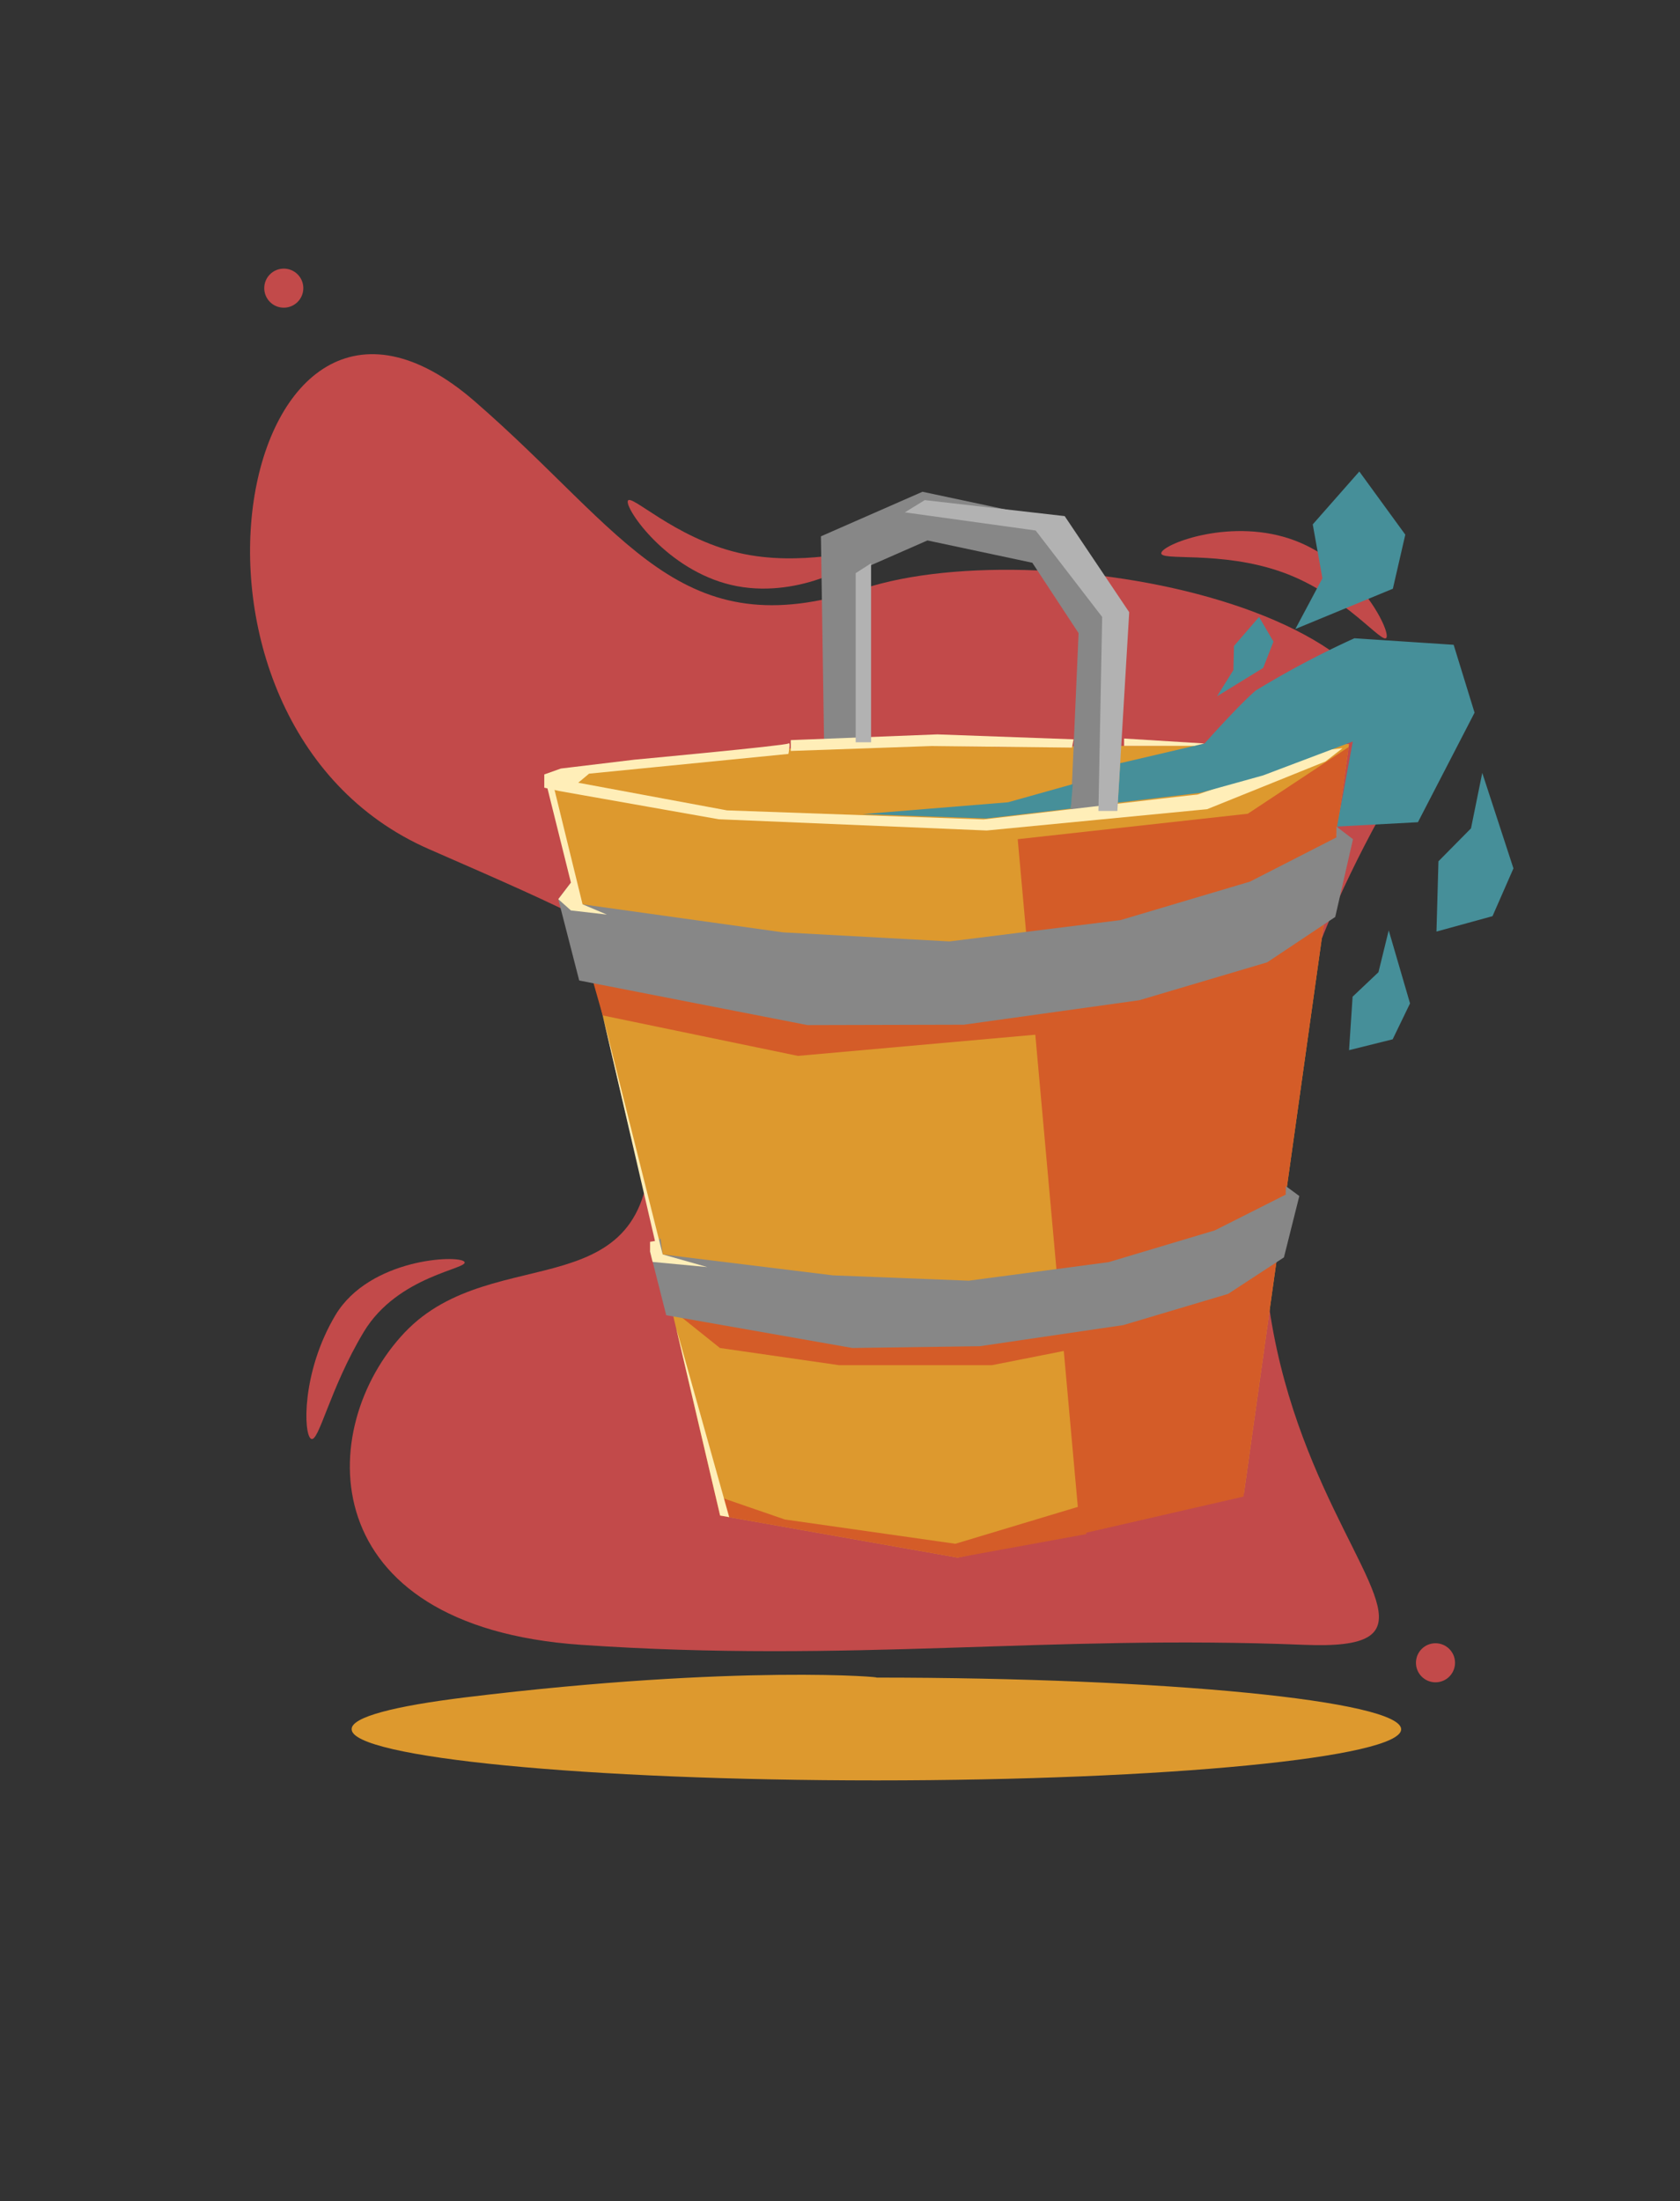<svg xmlns="http://www.w3.org/2000/svg" viewBox="0 0 85.13 111.53"><rect x="0" y="0" width="85.13" height="111.53" fill="#333333" stroke="none"/><defs><style>.cls-1{fill:#c24a4a;}.cls-2{fill:#dd992e;}.cls-3{fill:#d45c28;}.cls-4{fill:none;stroke:#878787;stroke-miterlimit:10;stroke-width:2.36px;}.cls-5{fill:#ffeeb8;}.cls-6{fill:#878787;}.cls-7{fill:#468f99;}.cls-8{fill:#b2b2b2;}</style></defs><title>kapitelbild_06</title><g id="Bcakground"><path class="cls-1" d="M66.08,83.34c-13-.53-23,.94-36.64,0s-13.5-11-8.94-15.82,12.82-.88,12.44-10.26,3.59-7.78-11.19-14.23-9.7-33.11,2.3-22.7c7.74,6.72,10.36,12.56,19.69,9.5s31.82,1.3,26.16,11.59C53,72.24,79.11,83.87,66.08,83.34Z"/><path class="cls-1" d="M65.62,27.39c3.14,1.19,4.81,4.48,4.64,4.91S68.17,30.14,65,29s-6.31-.53-6.15-1S62.47,26.2,65.62,27.39Z"/><path class="cls-1" d="M17,66.63c1.73-2.88,6.24-3.06,6.53-2.7s-3.37.68-5.1,3.56-2.28,5.64-2.67,5.41S15.28,69.51,17,66.63Z"/><path class="cls-1" d="M37.06,29.64c-3.25-.76-5.35-3.8-5.25-4.25s2.36,1.86,5.61,2.62,6.24-.31,6.15.13S40.31,30.4,37.06,29.64Z"/><circle class="cls-1" cx="14.38" cy="14.6" r="0.99"/><circle class="cls-1" cx="72.74" cy="84.25" r="0.99"/></g><g id="Ebene_8" data-name="Ebene 8"><path class="cls-2" d="M71,87.62c0,1.43-11.91,2.59-26.59,2.59s-26.59-1.16-26.59-2.59C17.79,87,20,86.44,23.6,86c13.91-1.7,21.47-1,20.78-1C59.06,85,71,86.18,71,87.62Z"/><polygon class="cls-2" points="27.72 39.41 42.14 37.67 50.62 37.84 68.36 37.7 63.03 75.68 48.53 78.92 36.49 76.79 31.02 53.5 27.72 39.41"/><polygon class="cls-3" points="63.23 41.23 51.57 42.52 54.74 77.73 63.01 75.83 68.34 37.85 63.23 41.23"/><polyline class="cls-4" points="42.94 37.71 42.79 27.94 46.87 26.15 53.03 27.46 55.85 31.75 55.44 41.09"/><path class="cls-5" d="M28.34,40.08l8.08,1.43L50,42.08,61.17,41l6-2.42.86-.67-2.35.25-1,.71-4,1.39c-.15,0-10.84,1.26-10.84,1.26l-13-.46-7.54-1.4.55-.46,10.1-1s.13-.64,0-.53-7.79.82-7.79.82l-3.74.45-.84.3,0,.67Z"/><polygon class="cls-5" points="40.07 38.05 40.07 37.5 47.5 37.21 54.4 37.46 54.32 37.88 47.21 37.8 40.07 38.05"/><polygon class="cls-3" points="54.72 76.32 48.41 78.22 39.77 76.99 36.26 75.78 36.49 76.79 48.53 78.92 55.05 77.73 54.72 76.32"/><polygon class="cls-3" points="34.27 66.53 36.48 68.3 42.51 69.17 50.27 69.17 53.91 68.45 54.4 67.06 34.27 66.53"/><polygon class="cls-3" points="30.04 49.69 30.54 51.45 40.43 53.5 52.65 52.41 55.22 52 55.85 50.61 30.04 49.69"/><polygon class="cls-6" points="32.94 63.41 33.76 66.64 43.19 68.3 49.65 68.21 56.92 67.14 62.23 65.56 65.06 63.71 65.84 60.6 65.16 60.1 65.15 60.53 61.56 62.34 56.18 63.95 49.09 64.89 42.21 64.62 33.58 63.56 33.47 62.74 32.94 63.41"/><polygon class="cls-6" points="28.29 45.56 29.35 49.68 40.92 51.94 48.84 51.92 57.73 50.68 64.21 48.76 67.66 46.46 68.56 42.52 67.72 41.88 67.72 42.43 63.34 44.67 56.78 46.62 48.11 47.7 39.67 47.24 29.08 45.76 28.93 44.72 28.29 45.56"/><polygon class="cls-7" points="65.64 31.87 70.58 29.83 71.21 27.09 68.88 23.89 66.52 26.57 67.01 29.3 65.64 31.87"/><polygon class="cls-7" points="75.11 39.16 76.69 44 75.63 46.42 72.79 47.2 72.89 43.64 74.54 41.97 75.11 39.16"/><polygon class="cls-7" points="70.37 47.14 71.45 50.84 70.57 52.66 68.36 53.21 68.54 50.5 69.85 49.26 70.37 47.14"/><polygon class="cls-7" points="61.67 35.28 64.01 33.84 64.53 32.51 63.8 31.26 62.53 32.73 62.5 33.95 61.67 35.28"/><polygon class="cls-7" points="54.36 39.73 51.08 40.65 43.72 41.25 49.98 41.47 54.26 40.97 54.36 39.73"/><path class="cls-7" d="M68.63,32.34a46.44,46.44,0,0,0-5,2.65c-.83.7-2.59,2.68-2.59,2.68l-4.28,1-.12,2,4.19-.5L64,39.29l4.55-1.72-.8,4.31,4.1-.22,2.87-5.55-1.06-3.44Z"/><polyline class="cls-5" points="28.93 44.72 28.29 45.56 28.93 46.13 30.75 46.34 29.52 45.82 28.05 39.82 27.71 39.82 28.93 44.72"/><polygon class="cls-5" points="32.94 62.92 32.94 63.41 33.07 63.94 35.84 64.2 33.58 63.56 30.54 51.45 33.19 62.88 32.94 62.92"/><polygon class="cls-5" points="56.96 37.79 56.96 37.42 61.02 37.67 60.52 37.79 56.96 37.79"/><polygon class="cls-5" points="34.27 67.31 36.95 76.87 36.49 76.79 34.27 67.31"/><polygon class="cls-8" points="46.86 25.34 45.85 25.96 52.48 26.88 55.85 31.26 55.66 41.09 56.62 41.09 57.22 31.02 53.95 26.15 46.86 25.34"/><polygon class="cls-8" points="43.36 29.04 43.36 37.61 44.14 37.61 44.14 28.54 43.36 29.04"/></g></svg>